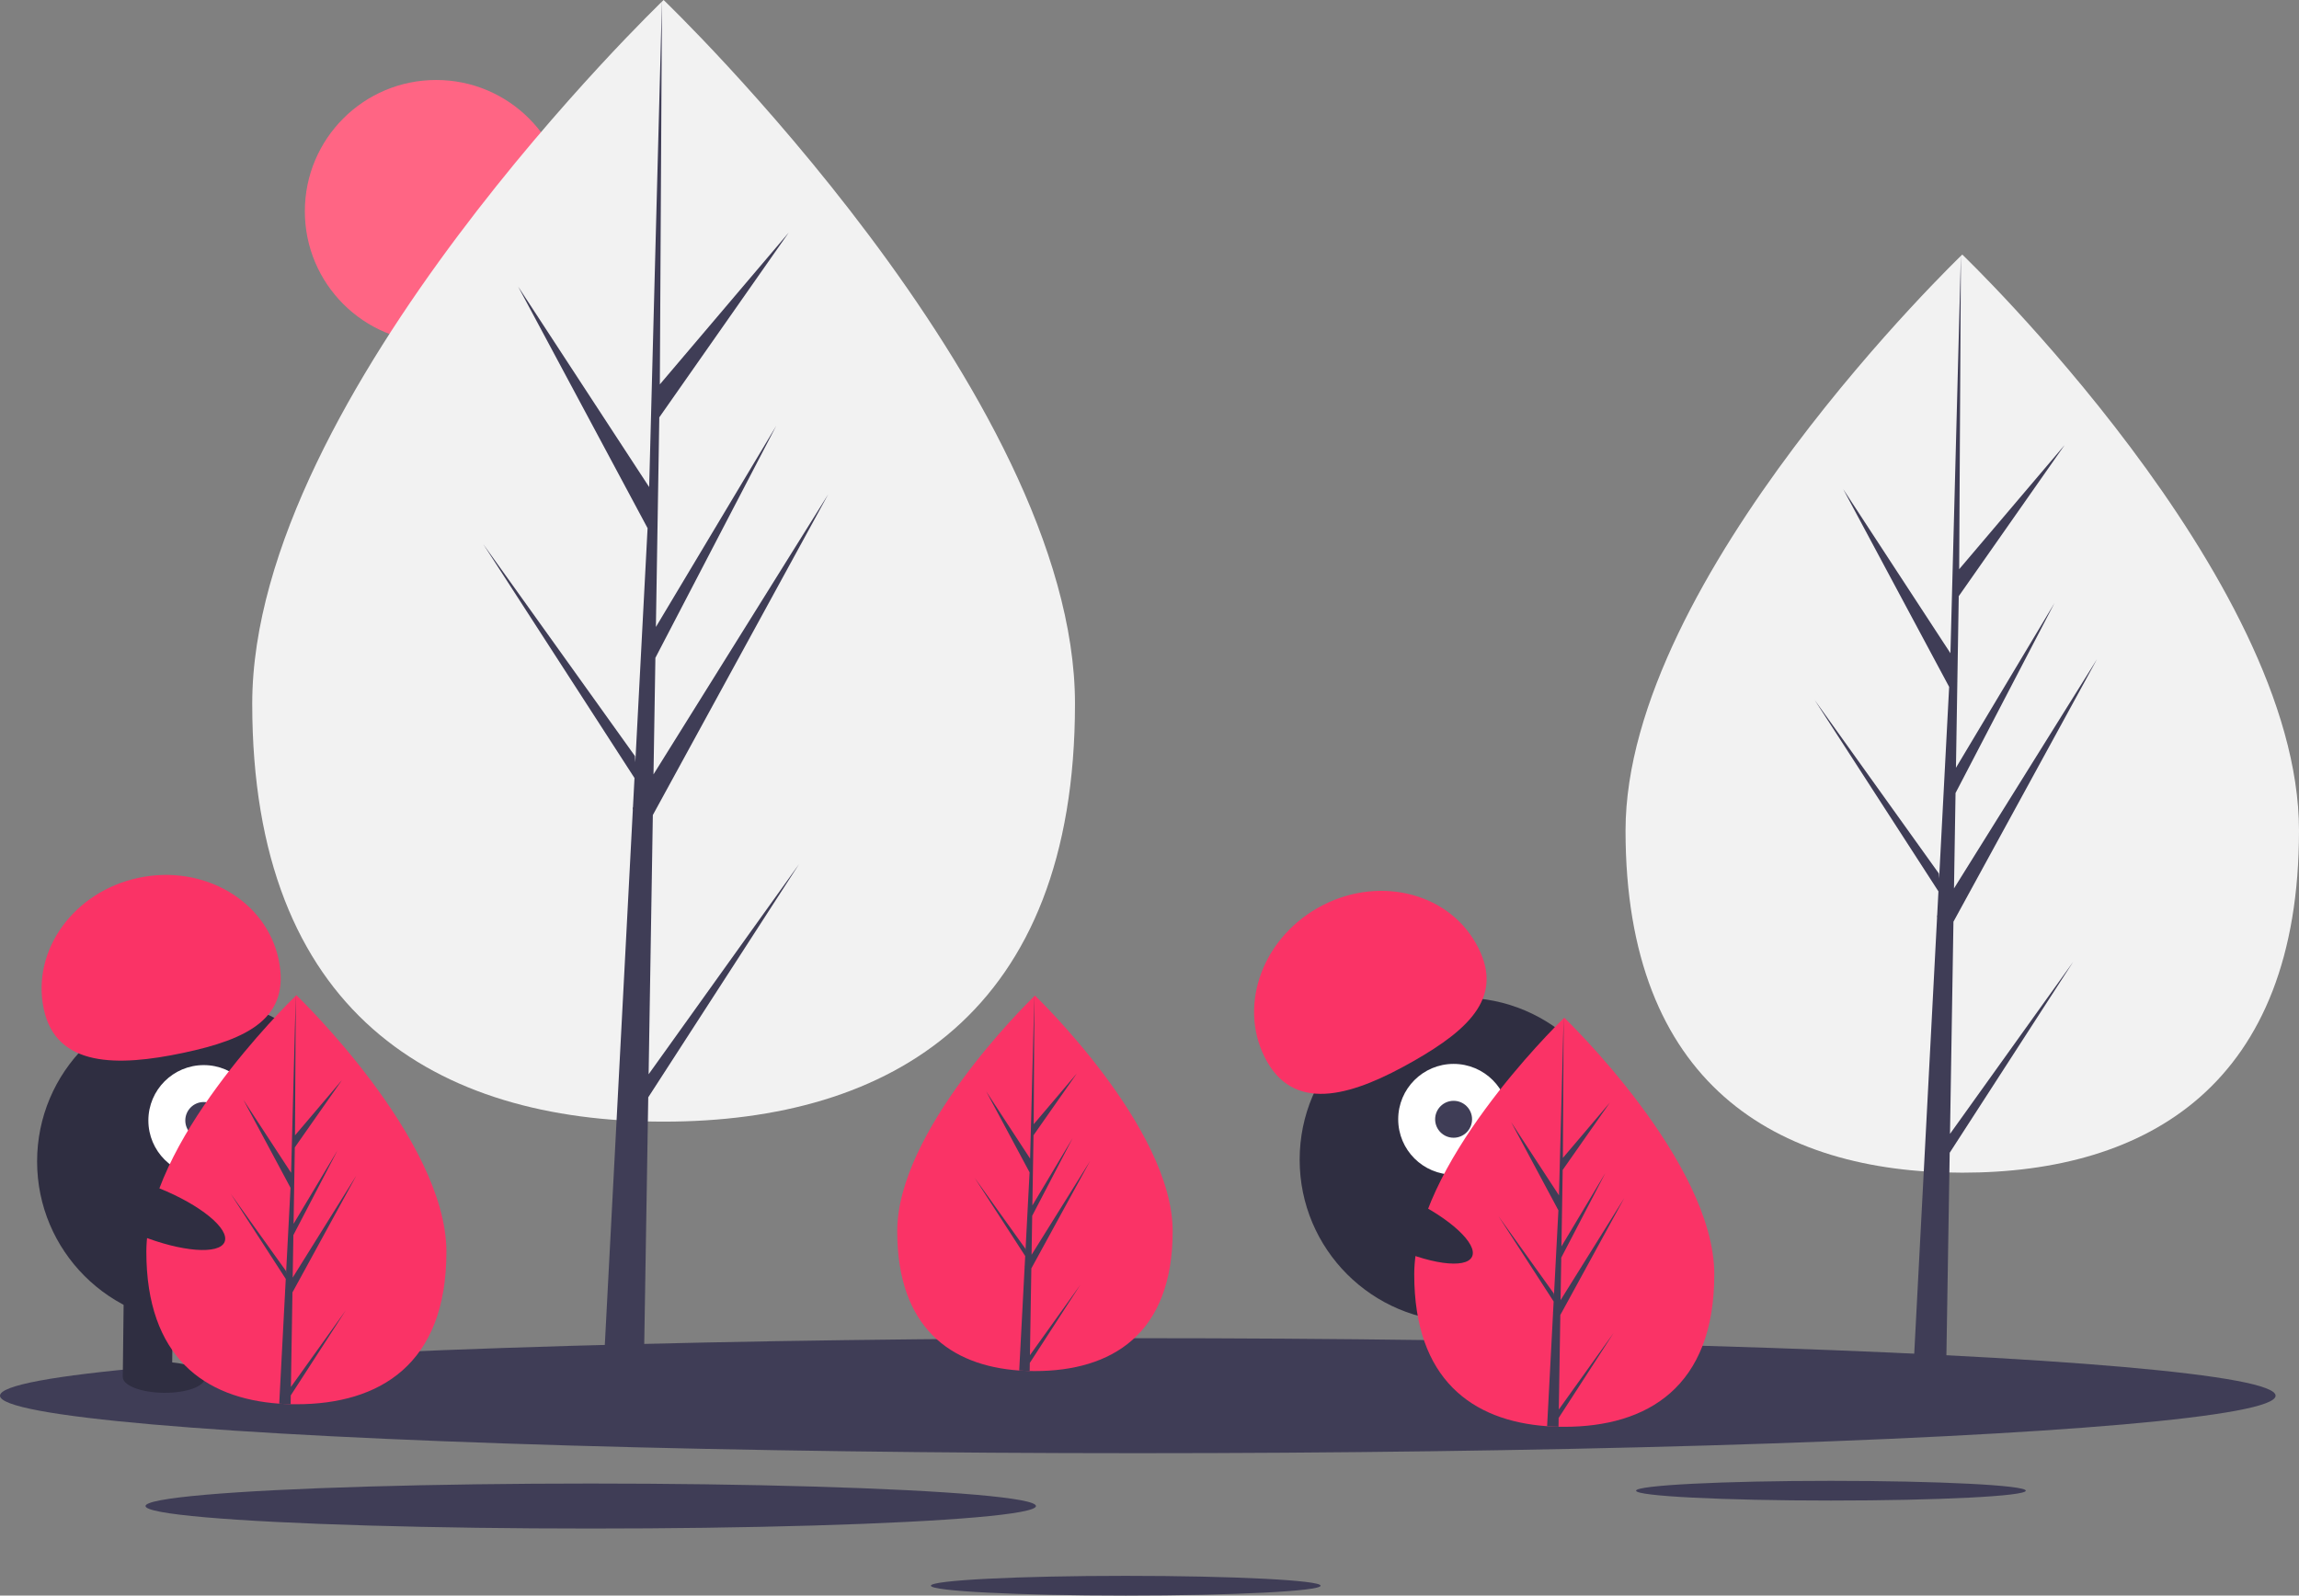 <svg id="a706cf1c-1654-439b-8fcf-310eb7aa0e00" data-name="Layer 1" xmlns="http://www.w3.org/2000/svg" 
  viewBox="0 0 1120.592 777.916">
  <rect x="0" y="0" width="1120.592" height="777.916" fill="#808080" stroke="none"/>
  <title>not found</title>
  <circle cx="212.592" cy="103" r="64" fill="#ff6584" />
  <path
    d="M563.68,404.164c0,151.011-89.774,203.739-200.516,203.739S162.649,555.175,162.649,404.164,363.165,61.042,363.165,61.042,563.68,253.152,563.68,404.164Z"
    transform="translate(-39.704 -61.042)" fill="#f2f2f2" />
  <polygon
    points="316.156 523.761 318.21 397.378 403.674 241.024 318.532 377.552 319.455 320.725 378.357 207.605 319.699 305.687 319.699 305.687 321.359 203.481 384.433 113.423 321.621 187.409 322.658 0 316.138 248.096 316.674 237.861 252.547 139.704 315.646 257.508 309.671 371.654 309.493 368.625 235.565 265.329 309.269 379.328 308.522 393.603 308.388 393.818 308.449 394.99 293.29 684.589 313.544 684.589 315.974 535.005 389.496 421.285 316.156 523.761"
    fill="#3f3d56" />
  <path
    d="M1160.296,466.014c0,123.61-73.484,166.77-164.132,166.77s-164.132-43.16-164.132-166.77S996.165,185.152,996.165,185.152,1160.296,342.404,1160.296,466.014Z"
    transform="translate(-39.704 -61.042)" fill="#f2f2f2" />
  <polygon
    points="950.482 552.833 952.162 449.383 1022.119 321.4 952.426 433.154 953.182 386.639 1001.396 294.044 953.382 374.329 953.382 374.329 954.741 290.669 1006.369 216.952 954.954 277.514 955.804 124.11 950.467 327.188 950.906 318.811 898.414 238.464 950.064 334.893 945.173 428.327 945.027 425.847 884.514 341.294 944.844 434.608 944.232 446.293 944.123 446.469 944.173 447.428 931.764 684.478 948.343 684.478 950.332 562.037 1010.514 468.952 950.482 552.833"
    fill="#3f3d56" />
  <ellipse cx="554.592" cy="680.479" rx="554.592" ry="28.034" fill="#3f3d56" />
  <ellipse cx="892.445" cy="726.797" rx="94.989" ry="4.802" fill="#3f3d56" />
  <ellipse cx="548.72" cy="773.114" rx="94.989" ry="4.802" fill="#3f3d56" />
  <ellipse cx="287.944" cy="734.279" rx="217.014" ry="10.97" fill="#3f3d56" />
  <circle cx="97.084" cy="566.27" r="79" fill="#2f2e41" />
  <rect x="99.805" y="689.023" width="24" height="43" transform="translate(-31.325 -62.31) rotate(0.675)"
    fill="#2f2e41" />
  <rect x="147.802" y="689.589" width="24" height="43" transform="translate(-31.315 -62.876) rotate(0.675)"
    fill="#2f2e41" />
  <ellipse cx="119.546" cy="732.616" rx="7.5" ry="20" transform="translate(-654.132 782.479) rotate(-89.325)"
    fill="#2f2e41" />
  <ellipse cx="167.554" cy="732.182" rx="7.5" ry="20" transform="translate(-606.255 830.055) rotate(-89.325)"
    fill="#2f2e41" />
  <circle cx="99.319" cy="546.295" r="27" fill="#fff" />
  <circle cx="99.319" cy="546.295" r="9" fill="#3f3d56" />
  <path
    d="M61.026,552.946c-6.042-28.641,14.688-57.265,46.3-63.934s62.138,11.143,68.18,39.784-14.978,38.93-46.591,45.599S67.068,581.587,61.026,552.946Z"
    transform="translate(-39.704 -61.042)" fill="#fa3366" />
  <path
    d="M257.296,671.384c0,55.076-32.74,74.306-73.13,74.306q-1.404,0-2.803-.031c-1.871-.04-3.725-.129-5.556-.254-36.451-2.58-64.771-22.799-64.771-74.021,0-53.008,67.739-119.896,72.827-124.846l.009-.009c.196-.192.294-.285.294-.285S257.296,616.308,257.296,671.384Z"
    transform="translate(-39.704 -61.042)" fill="#fa3366" />
  <path
    d="M181.502,737.265l26.747-37.374-26.814,41.477-.071,4.291c-1.871-.04-3.725-.129-5.556-.254l2.883-55.103-.022-.428.049-.08.272-5.204-26.881-41.58,26.965,37.677.062,1.105,2.179-41.633-23.013-42.966,23.294,35.658,2.268-86.314.009-.294v.285l-.379,68.064,22.911-26.983-23.004,32.847-.606,37.276L204.185,621.958l-21.48,41.259-.339,20.723,31.056-49.791-31.171,57.023Z"
    transform="translate(-39.704 -61.042)" fill="#3f3d56" />
  <circle cx="712.485" cy="565.415" r="79" fill="#2f2e41" />
  <rect x="741.777" y="691.824" width="24" height="43" transform="translate(-215.995 191.864) rotate(-17.083)"
    fill="#2f2e41" />
  <rect x="787.659" y="677.723" width="24" height="43"
    transform="matrix(0.956, -0.294, 0.294, 0.956, -209.828, 204.72)" fill="#2f2e41" />
  <ellipse cx="767.887" cy="732.003" rx="20" ry="7.5" transform="translate(-220.859 196.833) rotate(-17.083)"
    fill="#2f2e41" />
  <ellipse cx="813.475" cy="716.946" rx="20" ry="7.5" transform="translate(-214.425 209.561) rotate(-17.083)"
    fill="#2f2e41" />
  <circle cx="708.522" cy="545.71" r="27" fill="#fff" />
  <circle cx="708.522" cy="545.71" r="9" fill="#3f3d56" />
  <path
    d="M657.355,578.743c-14.49-25.433-3.478-59.016,24.594-75.009s62.576-8.341,77.065,17.093-2.391,41.644-30.463,57.637S671.845,604.176,657.355,578.743Z"
    transform="translate(-39.704 -61.042)" fill="#fa3366" />
  <path
    d="M611.296,661.299c0,50.557-30.054,68.21-67.13,68.21q-1.288,0-2.573-.029c-1.718-.037-3.419-.119-5.1-.233-33.461-2.368-59.457-20.929-59.457-67.948,0-48.659,62.181-110.059,66.852-114.603l.008-.008c.18-.176.27-.262.27-.262S611.296,610.742,611.296,661.299Z"
    transform="translate(-39.704 -61.042)" fill="#fa3366" />
  <path
    d="M541.72,721.774l24.553-34.307-24.614,38.074-.065,3.939c-1.718-.037-3.419-.119-5.1-.233l2.646-50.582-.02-.393.045-.074.249-4.777-24.675-38.168,24.753,34.585.057,1.014,2-38.217-21.125-39.44L541.806,625.928l2.082-79.232.008-.27v.262l-.348,62.48,21.031-24.769-21.117,30.152-.556,34.217,19.636-32.839-19.718,37.874-.311,19.023,28.508-45.706-28.614,52.344Z"
    transform="translate(-39.704 -61.042)" fill="#3f3d56" />
  <path
    d="M875.296,682.384c0,55.076-32.74,74.306-73.13,74.306q-1.403,0-2.803-.031c-1.871-.04-3.725-.129-5.556-.254-36.451-2.58-64.771-22.799-64.771-74.021,0-53.008,67.739-119.896,72.827-124.846l.009-.009c.196-.192.294-.285.294-.285S875.296,627.308,875.296,682.384Z"
    transform="translate(-39.704 -61.042)" fill="#fa3366" />
  <path
    d="M799.502,748.265l26.747-37.374-26.814,41.477-.071,4.291c-1.871-.04-3.725-.129-5.556-.254l2.883-55.103-.022-.428.049-.08.272-5.204L770.108,654.011l26.965,37.677.062,1.105,2.179-41.633-23.013-42.966,23.294,35.658,2.268-86.314.009-.294v.285l-.379,68.064,22.911-26.983-23.004,32.847-.606,37.276L822.185,632.958l-21.48,41.259-.339,20.723,31.056-49.791-31.171,57.023Z"
    transform="translate(-39.704 -61.042)" fill="#3f3d56" />
  <ellipse cx="721.517" cy="656.822" rx="12.4" ry="39.5"
    transform="translate(-220.835 966.223) rotate(-64.626)" fill="#2f2e41" />
  <ellipse cx="112.517" cy="651.822" rx="12.4" ry="39.5"
    transform="translate(-574.079 452.714) rotate(-68.158)" fill="#2f2e41" />
</svg>